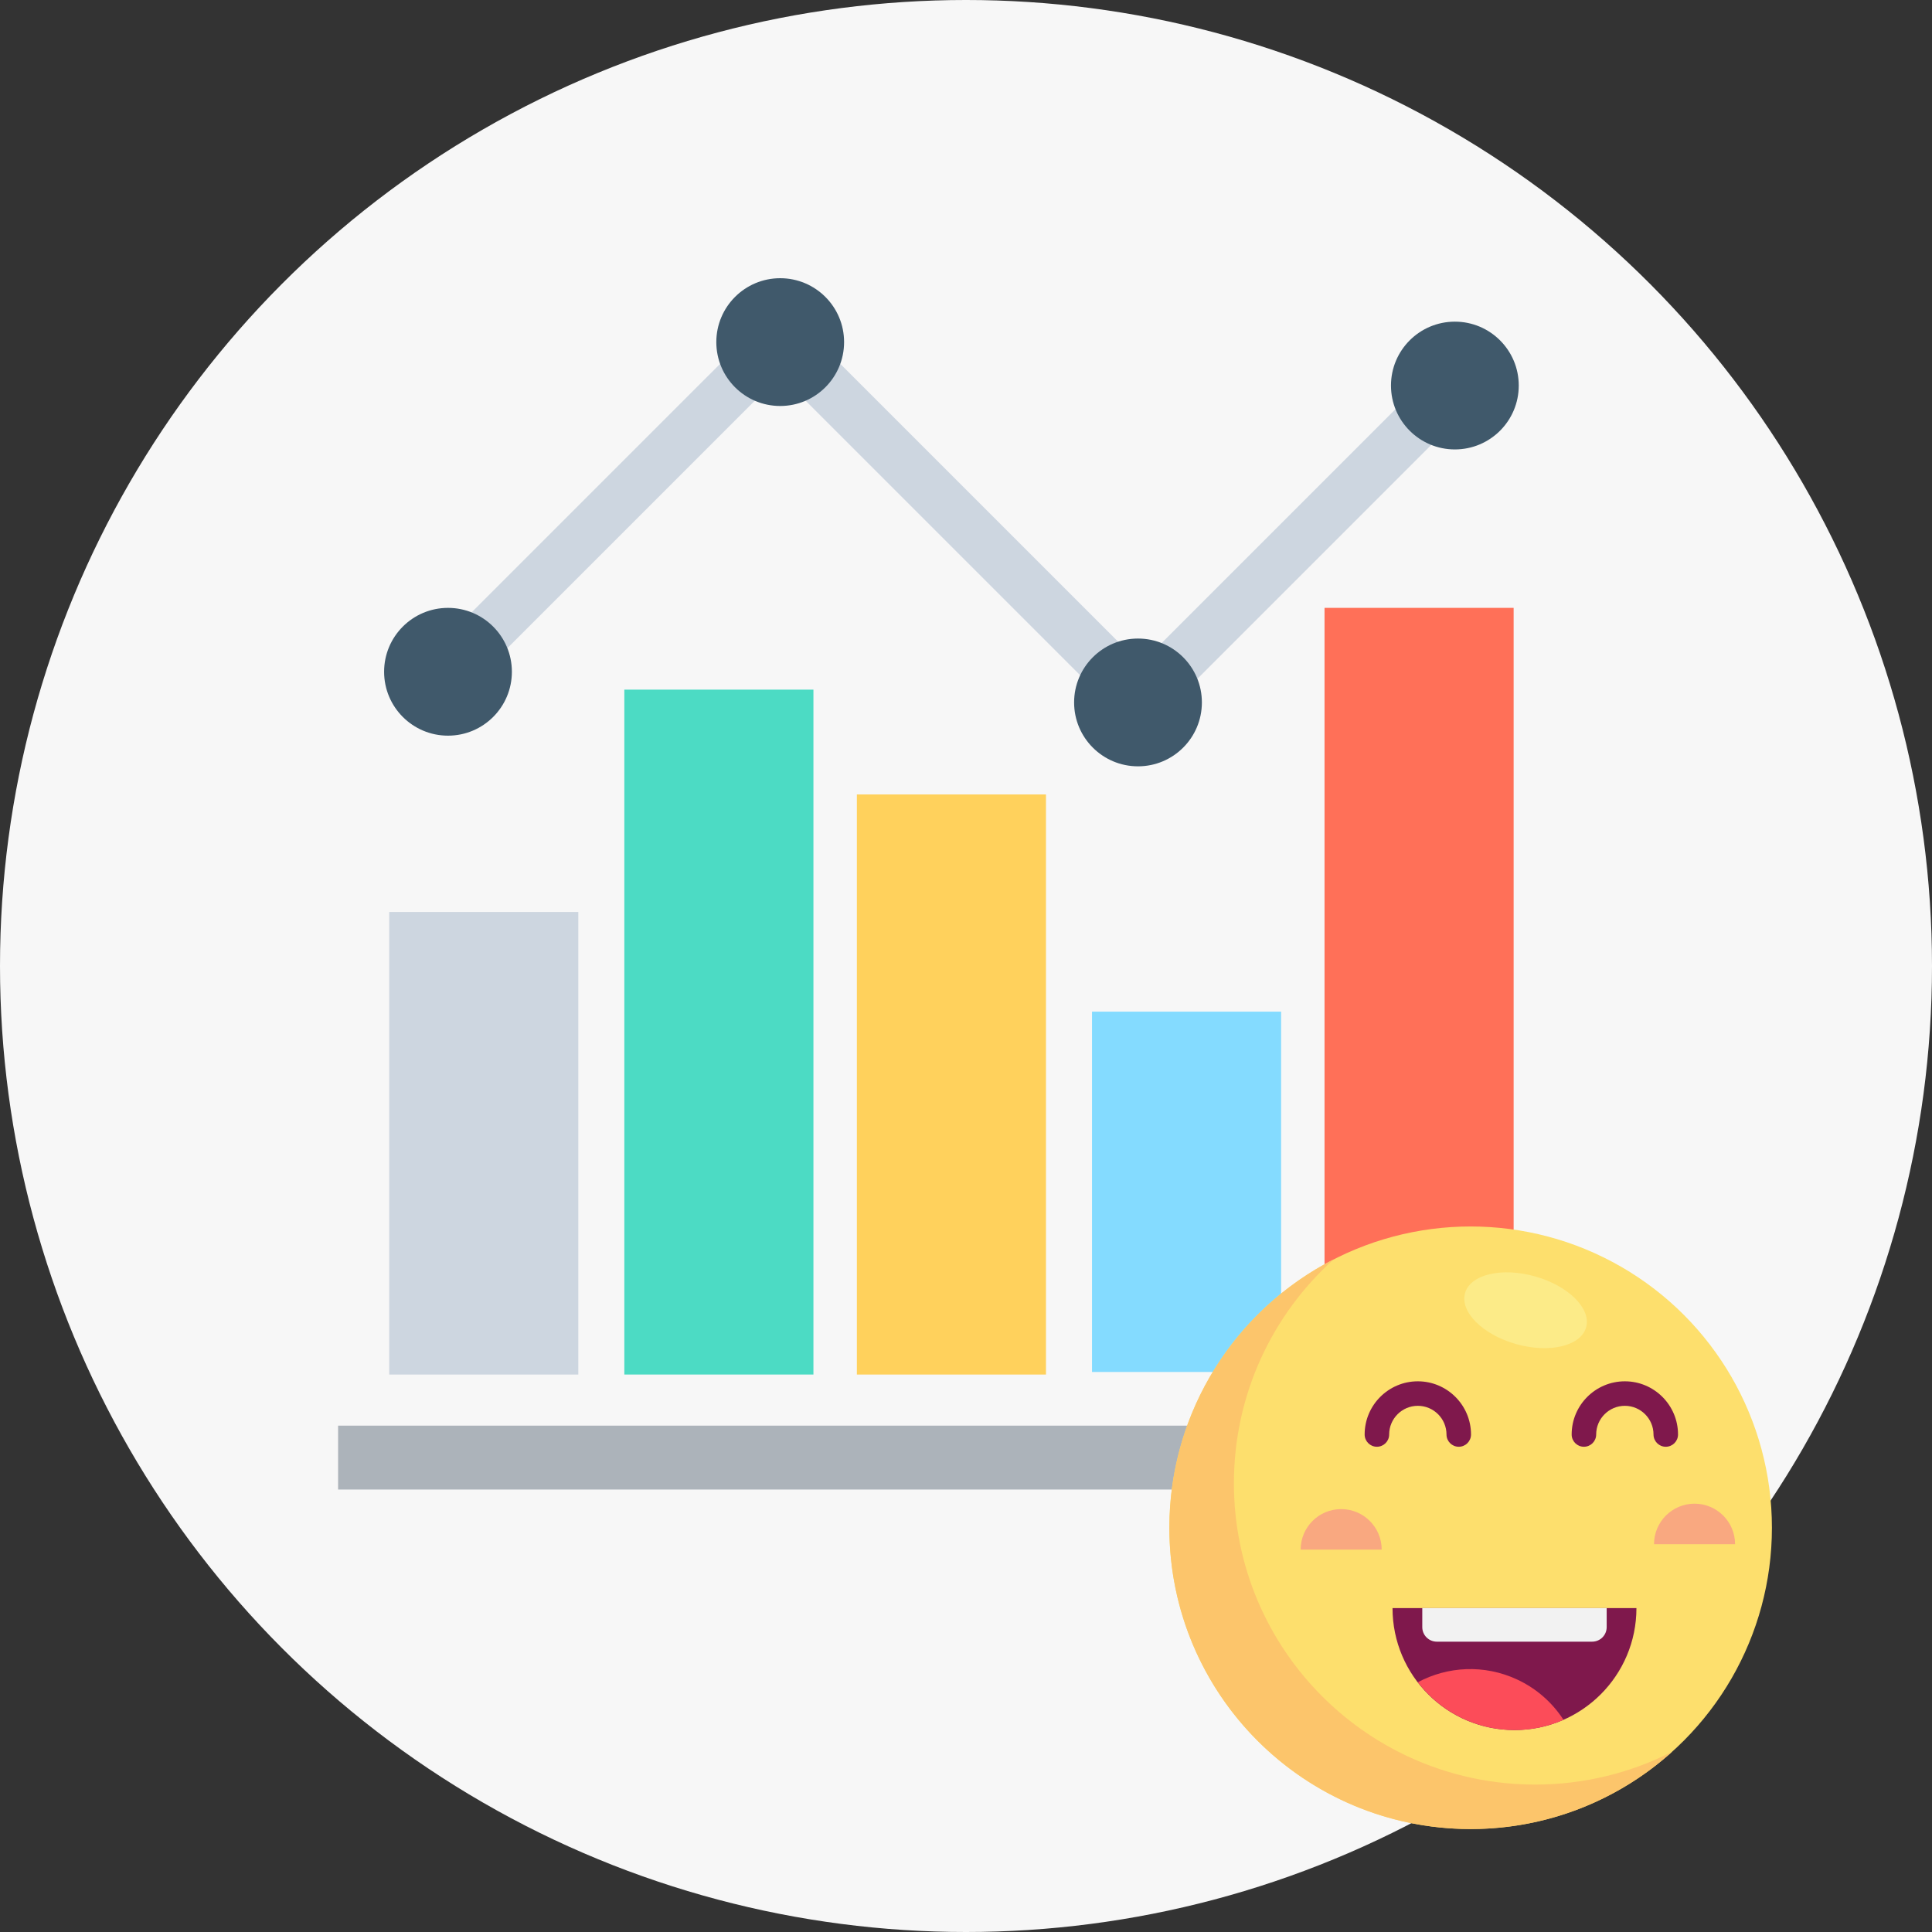 <?xml version="1.0" encoding="UTF-8"?>
<svg width="160px" height="160px" viewBox="0 0 160 160" version="1.1" xmlns="http://www.w3.org/2000/svg" xmlns:xlink="http://www.w3.org/1999/xlink">
    <rect x="0" y="0" width="160" height="160" fill="#333333" stroke="none"/>
    <!-- Generator: Sketch 48.2 (47327) - http://www.bohemiancoding.com/sketch -->
    <title>Group 3</title>
    <desc>Created with Sketch.</desc>
    <defs></defs>
    <g id="Desktop-HD-Copy-2" stroke="none" stroke-width="1" fill="none" fill-rule="evenodd" transform="translate(-640, -140)">
        <g id="Title" transform="translate(534, 140)">
            <g id="Group-3" transform="translate(106, 0)">
                <circle id="Oval-4" fill="#F7F7F7" cx="80" cy="80" r="80"></circle>
                <g id="Group-2" transform="translate(28, 23)" fill-rule="nonzero">
                    <g id="bar-chart-3">
                        <rect id="Rectangle-path" fill="#ACB3BA" x="0" y="95.066" width="101.587" height="5.291"></rect>
                        <rect id="Rectangle-path" fill="#CDD6E0" x="4.233" y="52.526" width="15.661" height="38.308"></rect>
                        <rect id="Rectangle-path" fill="#4CDBC4" x="23.704" y="34.113" width="15.661" height="56.72"></rect>
                        <rect id="Rectangle-path" fill="#FFD15C" x="42.962" y="42.792" width="15.661" height="48.042"></rect>
                        <rect id="Rectangle-path" fill="#84DBFF" x="62.435" y="60.78" width="15.661" height="29.841"></rect>
                        <rect id="Rectangle-path" fill="#FF7058" x="81.692" y="27.341" width="15.661" height="63.28"></rect>
                        <polygon id="Shape" fill="#CDD6E0" points="66.455 37.923 36.614 8.082 10.582 34.114 7.619 31.151 36.614 2.157 66.455 31.998 91.005 7.447 93.968 10.41"></polygon>
                        <g id="Group" transform="translate(3.77, 0)" fill="#40596B">
                            <circle id="Oval" cx="5.331" cy="32.633" r="5.291"></circle>
                            <circle id="Oval" cx="32.843" cy="5.331" r="5.291"></circle>
                            <circle id="Oval" cx="62.474" cy="35.173" r="5.291"></circle>
                            <circle id="Oval" cx="88.716" cy="8.929" r="5.291"></circle>
                        </g>
                    </g>
                    <g id="smile" transform="translate(68.841, 78.571)">
                        <circle id="Oval" fill="#FDDF6D" cx="24.951" cy="24.951" r="24.951"></circle>
                        <path d="M30.298,46.219 C16.518,46.219 5.347,35.048 5.347,21.268 C5.347,13.906 8.536,7.289 13.608,2.722 C5.53,6.852 0,15.256 0,24.951 C0,38.731 11.171,49.903 24.951,49.903 C31.369,49.903 37.221,47.479 41.642,43.497 C38.238,45.237 34.383,46.219 30.298,46.219 Z" id="Shape" fill="#FCC56B"></path>
                        <g id="Group" transform="translate(16.082, 12.768)" fill="#7F184C">
                            <path d="M12.5,28.937 C6.922,28.937 2.4,24.415 2.4,18.837 L22.6,18.837 C22.6,24.415 18.078,28.937 12.5,28.937 Z" id="Shape"></path>
                            <path d="M7.885,5.475 C7.324,5.475 6.87,5.02 6.87,4.46 C6.87,3.151 5.805,2.085 4.495,2.085 C3.186,2.085 2.121,3.151 2.121,4.46 C2.121,5.021 1.666,5.475 1.106,5.475 C0.545,5.475 0.091,5.02 0.091,4.46 C0.091,2.031 2.067,0.055 4.495,0.055 C6.924,0.055 8.9,2.031 8.9,4.46 C8.9,5.02 8.446,5.475 7.885,5.475 Z" id="Shape"></path>
                            <path d="M25.029,5.475 C24.468,5.475 24.014,5.02 24.014,4.46 C24.014,3.151 22.949,2.085 21.64,2.085 C20.33,2.085 19.265,3.151 19.265,4.46 C19.265,5.021 18.811,5.475 18.25,5.475 C17.69,5.475 17.235,5.02 17.235,4.46 C17.235,2.031 19.211,0.055 21.64,0.055 C24.068,0.055 26.044,2.031 26.044,4.46 C26.044,5.02 25.59,5.475 25.029,5.475 Z" id="Shape"></path>
                        </g>
                        <g id="Group" transform="translate(10.819, 22.904)" fill="#F9A880">
                            <path d="M3.41,0.502 C1.557,0.502 0.055,2.004 0.055,3.857 L6.765,3.857 C6.765,2.004 5.263,0.502 3.41,0.502 Z" id="Shape"></path>
                            <path d="M32.676,0.053 C30.823,0.053 29.32,1.555 29.32,3.408 L36.031,3.408 C36.031,1.555 34.529,0.053 32.676,0.053 Z" id="Shape"></path>
                        </g>
                        <path d="M20.946,31.605 L20.946,33.182 C20.946,33.847 21.485,34.385 22.15,34.385 L35.013,34.385 C35.678,34.385 36.217,33.847 36.217,33.182 L36.217,31.605 L20.946,31.605 Z" id="Shape" fill="#F2F2F2"></path>
                        <path d="M28.794,37.515 C26.063,36.246 23.034,36.431 20.577,37.746 C22.423,40.152 25.326,41.705 28.593,41.705 C30.033,41.705 31.401,41.402 32.641,40.859 C31.731,39.452 30.428,38.274 28.794,37.515 Z" id="Shape" fill="#FC4C59"></path>
                        <ellipse id="Oval" fill="#FCEB88" transform="translate(29.501, 6.938) rotate(-74.199) translate(-29.501, -6.938) " cx="29.501" cy="6.938" rx="2.91" ry="5.21"></ellipse>
                    </g>
                </g>
            </g>
        </g>
    </g>
</svg>